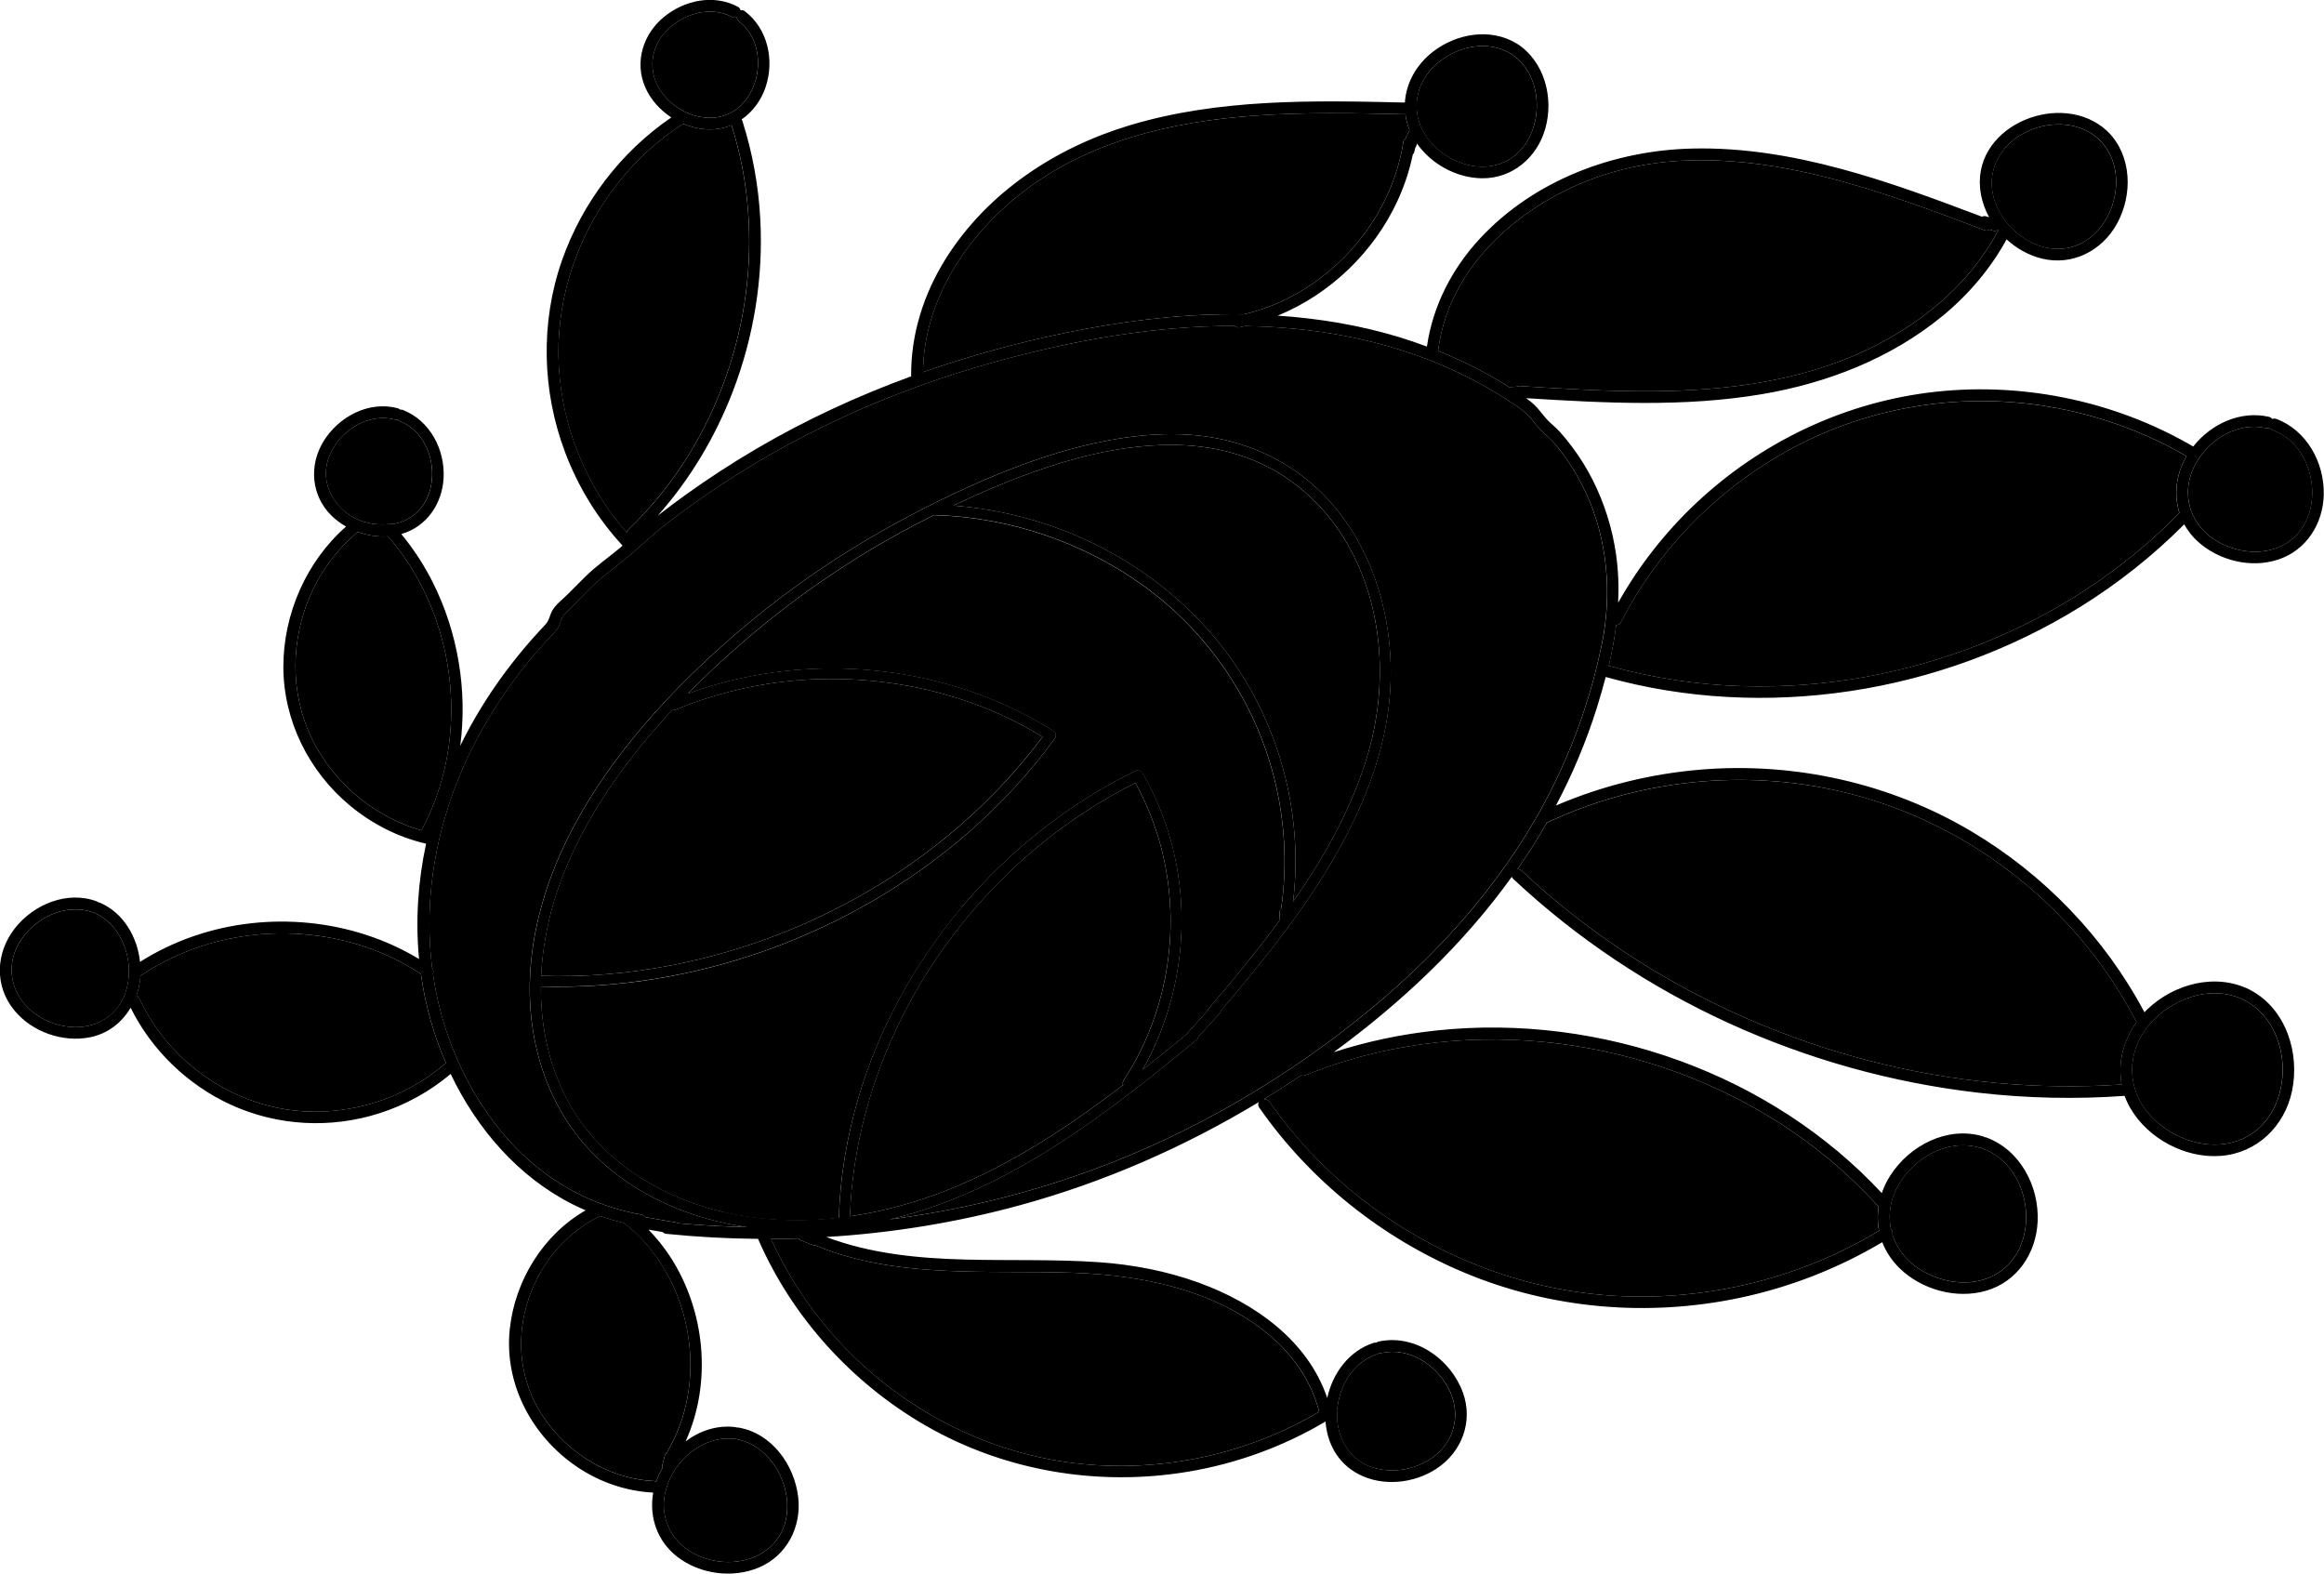<svg id="Calque_2" xmlns="http://www.w3.org/2000/svg" viewBox="0 0 594.76 402.69">
<g id="Calque_5"><g>
<path class="cls-1" d="M160.75,135.55c5.96-5.7,11.16-12.14,15.49-19.15,7.7-12.47,12.69-26.62,14.61-41.16,1.91-14.47,.77-29.3-3.65-43.22-1.79,.74-3.75,1.14-5.83,1.09-2.23-.05-4.46-.57-6.55-1.45-.03,.02-.05,.05-.09,.07-7.3,4.73-13.69,10.87-18.73,17.96-9.13,12.83-13.89,28.44-12.99,44.19,.89,15.53,7.06,30.68,17.32,42.37,.06-.24,.19-.48,.41-.69Z"/>
<path class="cls-1" d="M315.58,80.41c.91,0,1.83,0,2.74,.02,4.06-.96,7.98-2.4,11.7-4.31,15.19-7.84,26.47-22.8,29.12-39.77,.07-.44,.28-.73,.55-.9,.03-.07,.07-.14,.1-.21,.01-.04,.02-.08,.03-.12,.05-.2,.15-.38,.28-.53,.03-.06,.06-.13,.09-.19,0,0,0-.02,0-.02,.04-.16,.12-.3,.21-.43,.11-.23,.21-.45,.32-.68,0,0,0-.01,.01-.02-.54-1.32-.9-2.66-1.07-4-12.92-.31-25.87-.57-38.78,.36-21.1,1.52-42.56,6.54-59.5,19.83-14.14,11.09-24.95,27.4-25.17,45.79,11.93-4.19,24.17-7.53,36.56-10.08,14.14-2.91,28.36-4.73,42.81-4.74Z"/>
<path class="cls-1" d="M183.45,30.01c10.95-1.61,14.21-18,5.71-24.5-.39-.3-.58-.69-.62-1.09-.36,.14-.79,.14-1.22-.09-5.65-2.99-12.75-.74-16.93,3.73-3.93,4.2-4.59,10.17-1.44,15.02,3.01,4.63,8.95,7.74,14.5,6.93Z"/>
<path class="cls-1" d="M100.51,134.11c1.1-.19,2.18-.5,3.21-.98,10.02-4.68,8.66-21.34-1.31-25.31-.27-.11-.47-.27-.63-.46-.23,.06-.48,.07-.77,0-6.88-1.82-14.15,2.94-16.72,9.29-2.21,5.47-.15,11.2,4.54,14.7,5.44,4.06,11.46,2.52,11.68,2.77Z"/>
<path class="cls-1" d="M99.31,137.25c-2.61,.18-5.27-.24-7.74-1.14-.02,.02-.03,.04-.05,.05-5.67,4.73-10.08,10.89-12.76,17.77-4.74,12.14-4.22,25.88,2.23,37.3,5.79,10.26,15.59,18.07,26.91,21.27,.03-.1,.07-.2,.12-.3,2.86-5.37,4.9-11.14,6.11-17.1,4.11-20.17-1.25-42.27-14.81-57.84Z"/>
<path class="cls-1" d="M170.46,381.02c-1.91,6.64,.95,13.18,6.98,16.45,5.35,2.9,12.46,3.11,17.71-.14,11.75-7.28,5.78-26.97-6.94-29.13,0,0-.02,0-.02,0-8.12-1-15.54,5.23-17.73,12.82Z"/>
<path class="cls-1" d="M350.87,375.37c5.49,1.93,12.09,.65,16.57-3.04,5.19-4.27,6.36-11.2,3.23-17.1-3.18-6-10.06-10.52-17-9.03-.26,.06-.49,.04-.71,0-.16,.15-.35,.28-.61,.36-5.98,1.94-9.59,7.99-10.12,14.04,.12,.37,.12,.77-.06,1.13,0,.03,0,.07,0,.1-.1,5.87,2.96,11.53,8.69,13.54Z"/>
<path class="cls-1" d="M159.66,312.94c-2.06-.49-4.09-1.09-6.09-1.79-.06,.04-.12,.08-.19,.12-6.23,3.07-11.35,7.99-14.87,13.97-6.26,10.64-7.07,23.93-.98,34.83,5.97,10.69,17.42,18.3,29.74,18.89,.26,.01,.48,.08,.67,.18,.19-.56,.4-1.12,.64-1.67,.29-.65,.62-1.29,.98-1.91-.07-.27-.1-.54-.03-.81,.2-.75,.39-1.5,.59-2.26,.1-.37,.35-.66,.66-.87,.03-.15,.08-.3,.17-.46,2.38-4.11,4.02-8.58,4.92-13.24,3.16-16.34-2.9-34.7-16.2-45Z"/>
<path class="cls-1" d="M24.19,233.62s-.02-.01-.04-.02c-.02,0-.05-.01-.07-.02-7.32-2.77-15.61,1.4-19.32,7.96-3.3,5.82-1.92,12.59,3.06,16.94,4.45,3.89,11.26,5.58,16.87,3.39,11.86-4.64,10.41-23.45-.49-28.24Z"/>
<path class="cls-1" d="M381.54,42.5c13.23-1.99,15.81-22.02,5.07-28.79,0,0,0,0-.02-.01,0,0-.01,0-.02,0-6.33-3.79-14.62-1.62-19.66,3.37-4.78,4.73-5.87,11.69-2.19,17.43,3.46,5.4,10.38,8.98,16.81,8.02Z"/>
<path class="cls-1" d="M525.89,63.67c13.58,.75,20.66-18.36,11.61-27.67-.07-.07-.13-.15-.18-.22-.08-.05-.15-.1-.23-.17-5.23-4.85-13.43-4.71-19.43-1.39-5.91,3.27-9.31,9.65-7.45,16.35,1.89,6.83,8.47,12.71,15.67,13.11Z"/>
<path class="cls-1" d="M484.31,315.91c1.02,3.23,3.1,6.15,6.08,8.27,5.46,3.89,13.25,5.38,19.45,2.39,12.91-6.22,10.83-27.7-2.2-32.56-.18-.07-.33-.16-.46-.27-.16,0-.33,0-.52-.06-8.82-2.58-18.23,3.35-21.75,11.43-1.34,3.09-1.62,6.32-.99,9.34,.34,.39,.51,.94,.38,1.45Z"/>
<path class="cls-1" d="M386.29,99.1c.14-.04,.28-.07,.43-.08,.46-.02,.92-.05,1.38-.07,.21-.12,.47-.19,.78-.17,11.43,.72,22.87,1.42,34.32,1.33,18.37-.15,37.06-2.45,53.87-10.26,14.22-6.61,26.9-16.88,34.3-30.88-.03-.04-.06-.07-.09-.11,0,0-.02,.01-.02,.02-.33,.19-.79,.26-1.16,.15-.32-.1-.65-.19-.97-.29-.31,.25-.74,.35-1.26,.16-13.35-5.06-26.77-10.1-40.64-13.58-12.19-3.06-24.74-4.87-37.33-4.17-9.73,.54-19.32,2.89-28.15,7.05-16.64,7.84-31.26,22.41-33.68,41.33-.01,.09-.03,.17-.06,.24,3.51,1.41,6.95,2.99,10.3,4.73,2.72,1.42,5.38,2.95,7.97,4.59Z"/>
<path class="cls-1" d="M107.73,249.24c-4.41-2.9-9.17-5.25-14.18-6.93-19.05-6.42-40.91-3.9-57.62,7.41-.02,.28-.03,.57-.06,.85-.16,1.45-.5,2.87-.97,4.22,.29,.1,.54,.32,.72,.69,2.86,6.09,6.91,11.52,11.91,16.03,8.91,8.05,20.56,12.83,32.59,12.96,12.36,.14,24.68-4.3,33.98-12.45-3.08-7.11-5.2-14.61-6.28-22.1-.03-.22-.06-.45-.09-.67Z"/>
<path class="cls-1" d="M549.68,284.73c5.06,6.02,13.69,9.58,21.48,7.64,16.08-4,17.29-28.77,3.48-36.3-.06-.03-.1-.07-.15-.1-.06-.02-.11-.04-.17-.06-8.5-4.26-19.05-.26-24.72,6.81-5.24,6.54-5.36,15.54,.07,22.01Z"/>
<path class="cls-1" d="M401.13,117.79c-.99-1.44-2.05-2.83-3.18-4.17-1.04-1.23-2.2-2.2-3.36-3.3-1.17-1.12-2.08-2.46-3.15-3.67-1.12-1.26-2.45-2.19-3.84-3.12-3.05-2.05-6.19-3.95-9.43-5.69-12.47-6.72-26.15-10.89-40.14-12.91-6.44-.93-12.91-1.4-19.39-1.51-.46,.1-.92,.23-1.38,.32-.54,.11-.99-.06-1.31-.35-20.84-.02-41.69,3.77-61.73,9.32-26.6,7.38-51.94,18.87-74.6,34.67-2.89,2.02-5.74,4.1-8.55,6.25-2.87,2.2-5.49,4.57-8.19,6.96-2.7,2.39-5.55,4.6-8.37,6.84-3.22,2.56-6,5.73-8.91,8.64-.63,.63-1.4,1.21-1.79,2.03-.3,.64-.44,1.36-.74,2.01-.61,1.32-1.77,2.29-2.74,3.34-2.37,2.57-4.63,5.22-6.78,7.97-4.19,5.35-7.94,11.07-11.17,17.05-9.78,18.1-14.34,38.91-11.8,59.15,.39,.47,.41,1.07,.21,1.57,.8,5.51,2.12,10.97,4.02,16.32,3.94,11.06,10.16,21.43,18.63,29.61,7.59,7.32,16.88,12.5,27.08,14.93,.09,0,.17,.03,.25,.06,1.09,.25,2.19,.49,3.3,.68,.47,.08,.78,.32,.94,.63,2.7,.47,5.4,.95,8.11,1.42,.15,.03,.29,.09,.41,.17,5.89,.53,11.79,.87,17.7,.99-6.96-.99-13.77-2.84-20.2-5.69-8.26-3.66-15.75-8.9-21.57-15.61-6.45-7.43-10.58-16.54-12.53-26.03-4.16-20.18,1.55-40.96,11.9-58.82,10.5-18.13,25.54-33.93,41.74-47.58,17.14-14.44,36.41-26.21,56.99-35.54,10.53-4.78,21.47-8.92,32.83-11.38,10.23-2.21,21.15-3.18,31.43-1.12,8.59,1.73,16.63,5.47,23.22,10.98,6.95,5.81,12.1,13.24,15.52,21.43,4.1,9.85,5.8,20.57,5.26,31.21-.53,10.43-3.4,20.64-7.61,30.3-8.45,19.38-22,36.25-35.75,52.48-.03,.21-.11,.41-.25,.58-1.86,2.06-3.73,4.12-5.59,6.18-.05,.27-.2,.54-.48,.77-4.23,3.48-8.48,6.94-12.79,10.33-17.73,13.93-37.03,27.06-59.05,33.76-2.19,.67-4.41,1.25-6.66,1.78,17.61-2.27,34.96-6.46,51.67-12.57,25.95-9.49,50.23-23.71,71.52-41.3,19.07-15.76,35.61-34.75,46.64-57.02,5.72-11.54,9.99-24,12.52-36.64,2.55-12.75,1.39-26.43-4.08-38.29-1.36-2.94-2.96-5.77-4.79-8.44Z"/>
<path class="cls-1" d="M395.91,210.46c-1.09,1.92-2.21,3.82-3.38,5.68-1.34,2.13-2.74,4.22-4.18,6.28,.37-.03,.75,.09,1.1,.41,8.99,8.43,18.75,16,29.14,22.63,18.49,11.8,38.85,20.6,60.09,26.06,20.96,5.39,42.72,7.47,64.31,6-1.05-5.55,.42-11.28,3.8-15.95-5.48-10.57-12.59-20.23-21.04-28.62-15.81-15.7-36.02-26.72-57.89-31.12-23.94-4.82-49.44-1.85-71.57,8.52-.12,.06-.25,.09-.37,.12Z"/>
<path class="cls-1" d="M458.66,114.69c-18.65,10.02-34.15,25.63-43.81,44.49-.29,.57-.76,.78-1.24,.75-.43,3.51-1.09,6.99-1.91,10.46,.07,.01,.13,.02,.2,.04,11.15,3.11,22.65,4.83,34.22,5.16,20.57,.59,41.19-3.1,60.35-10.6,19.2-7.51,36.86-18.98,51.28-33.73,0,0,0,0,0,0-1.45-4.59-.89-9.73,1.64-14.21,.06-.1,.12-.2,.18-.3-11.01-6.41-23.16-10.71-35.73-12.76-22.22-3.63-45.34,.05-65.19,10.71Z"/>
<path class="cls-1" d="M208.65,318.64c-.22,.04-.46,.04-.64-.03-.96-.38-1.92-.77-2.89-1.15-.25-.07-.47-.2-.66-.39-.04-.05-.08-.1-.11-.15-2.34,.08-4.69,.11-7.03,.12,4.64,10.22,11,19.6,18.78,27.69,15.1,15.69,35.09,26.28,56.68,29.39,22.24,3.2,45.49-1.42,64.82-12.86-2.14-8.31-7.23-15.31-13.96-20.61-13.79-10.85-31.83-14.36-48.95-14.96-21.96-.76-44.93,1.63-65.76-6.9-.1-.04-.19-.09-.28-.15Z"/>
<path class="cls-1" d="M581.69,110.09c-.39-.14-.65-.39-.81-.68-.29,.16-.64,.22-1.04,.13-8.1-1.82-16.43,4.15-19.06,11.68-2.28,6.54,.27,13.25,6.05,16.93,5.05,3.22,12,4.2,17.45,1.36,11.42-5.96,9.14-25.13-2.58-29.43Z"/>
<path class="cls-1" d="M171.33,247.1c19.12-3.62,37.57-10.81,54.03-20.95,16.11-9.92,30.3-22.67,41.44-37.6-5.73-3.52-11.83-6.44-18.23-8.72-12.07-4.3-25.01-6.33-37.95-6.08-12.92,.26-25.83,2.9-37.74,7.87-.32,.13-.61,.15-.88,.09-11.05,11.88-20.68,25.07-26.93,39.8-3.78,8.92-6.14,18.57-6.58,28.21,.04,0,.08,0,.12,0,10.95,.33,21.93-.57,32.72-2.62Z"/>
<path class="cls-1" d="M246.11,232.16c12.13-14.39,27.25-26.45,44.45-34.87,.73-.36,1.51,.03,1.87,.64,3.08,5.31,5.44,10.96,7.1,16.84,5.52,19.49,2.99,41.05-7.12,59,3.84-3.03,7.63-6.12,11.4-9.22,.04-.12,.1-.23,.19-.33,1.7-1.88,3.4-3.76,5.11-5.64,.04-.18,.13-.37,.29-.55,3.65-4.3,7.27-8.62,10.78-13.01,2.45-3.06,4.86-6.17,7.2-9.33,0-.05,0-.1,0-.15,.05-.78,.09-1.56,.14-2.34,.02-.28,.17-.54,.36-.76,1.61-11.25,.93-22.67-1.88-33.63-4.93-19.26-16.51-36.58-32.92-48.58-15.43-11.29-34.48-17.86-54.04-18.4-.02,0-.03,0-.05,0-1.79,.9-3.57,1.81-5.33,2.74-19.34,10.2-37.07,23.09-52.68,38.07-1.67,1.6-3.32,3.24-4.95,4.89,5.59-2.04,11.36-3.62,17.23-4.69,13.15-2.4,26.78-2.36,39.85,.08,13.03,2.43,25.49,7.18,36.52,14.18,.64,.41,.74,1.29,.32,1.88-6.42,8.81-13.91,16.91-22.21,24.14-14.8,12.89-32.23,23.05-50.9,29.8-18.67,6.75-38.57,10.11-58.42,9.53-.07,9.32,1.7,18.57,5.77,27.1,7.63,15.96,23.21,26.46,40.8,30.59,9.76,2.29,19.78,2.65,29.68,1.51,.32-10.34,2.04-20.63,4.98-30.62,5.22-17.72,14.35-34.45,26.46-48.82Z"/>
<path class="cls-1" d="M333,275.16c-3.15,2.12-6.34,4.17-9.58,6.15,.53-.07,1.09,.1,1.47,.65,7.14,10.23,15.98,19.29,26,26.71,18.14,13.45,39.98,21.66,62.56,22.93,23.51,1.32,47.27-4.5,67.43-16.66-.06-.31-.13-.62-.17-.94-.24-1.75-.21-3.51,.06-5.23-.09-.06-.17-.14-.25-.23-7.82-8.62-16.85-16.08-26.75-22.21-17.68-10.94-37.95-17.69-58.63-19.7-20.71-2.01-41.82,.69-61.14,8.52-.39,.16-.73,.14-1.01,0Z"/>
<path class="cls-1" d="M350.24,192.35c5.46-19.14,3.43-41.31-8.39-57.75-4.77-6.64-11.17-12.2-18.73-15.79-8.16-3.87-17.14-5.27-26.25-4.91-11.23,.44-22.3,3.24-32.82,7.03-6.83,2.46-13.53,5.32-20.08,8.45,9.71,.73,19.27,2.9,28.27,6.38,18.96,7.33,35.16,20.3,45.67,37.08,10.76,17.18,15.43,37.85,13.02,57.92,8.32-11.89,15.37-24.58,19.32-38.4Z"/>
<path class="cls-1" d="M287.42,277.65c-.14-.36-.14-.78,.14-1.2,3.34-5.11,5.99-10.59,7.95-16.3,6.74-19.66,5.07-41.71-4.96-59.81-9.05,4.54-17.51,10.11-25.23,16.54-14.28,11.9-26,26.65-34.25,42.94-8.15,16.09-12.92,33.64-13.57,51.42,11.1-1.6,21.98-5.06,32.07-9.78,13.62-6.37,26.02-14.75,37.85-23.81Z"/>
<path d="M582.49,107.2c-.39-.14-.72-.11-1,.01-.17-.26-.45-.47-.85-.56-7.36-1.65-14.8,1.85-19.35,7.61-20.36-11.91-44.7-16.8-68.09-13.75-22.13,2.89-42.85,12.94-59.09,28.2-7.9,7.43-14.68,16.06-19.99,25.52,.2-4.11,.05-8.26-.55-12.45-.95-6.58-2.96-13-5.96-18.94-1.5-2.97-3.26-5.81-5.26-8.47-.97-1.3-1.99-2.56-3.06-3.77-1.18-1.34-2.63-2.34-3.79-3.71-.95-1.12-1.8-2.33-2.87-3.34-.64-.61-1.35-1.15-2.08-1.66,20.11,1.25,40.43,2.35,60.4-1.03,16.72-2.83,33.02-9.18,46.2-20.02,6.62-5.44,12.26-12.07,16.38-19.59,2.54,2.32,5.6,4.06,8.9,4.89,7.9,1.99,15.6-1.97,19.41-9,3.96-7.31,3.78-17.1-2.22-23.27-.07-.07-.14-.13-.22-.18-.06-.07-.11-.14-.19-.21-11.35-10.53-33.93-1.76-32.47,14.6,.24,2.64,1.06,5.19,2.32,7.51-.27-.08-.53-.16-.8-.24-.33-.1-.73-.05-1.05,.1-23.7-8.98-48.34-18.01-74.05-17.44-20.12,.45-40.53,8.08-54.41,23.03-7.16,7.72-12.05,17.2-13.57,27.64-2.29-.85-4.6-1.64-6.93-2.36-10.15-3.1-20.67-4.84-31.25-5.55,13.37-5.47,24.57-16.22,30.63-29.33,1.76-3.81,3.09-7.79,3.94-11.9,.17-.18,.31-.38,.37-.63l.29-1.17c.12-.15,.22-.33,.27-.52,.04-.16,.09-.33,.13-.49,3.71,5.31,10.17,8.81,16.61,8.89,7.81,.1,14.12-5.3,16.22-12.66,2.26-7.91-.16-17.32-7.35-21.86,0,0-.01,0-.02,0,0,0,0,0-.02-.01-6.73-4.03-15.34-2.49-21.35,2.15-4.21,3.25-6.87,7.99-7.18,13-23.49-.56-47.58-1.02-70.32,5.79-18.97,5.68-36.51,17.17-47.17,34.15-5.61,8.94-8.92,19.25-8.87,29.84,0,.1,.01,.19,.03,.27-13.72,5.01-27.02,11.15-39.65,18.56-6.15,3.61-12.13,7.5-17.93,11.65-2.47,1.77-4.89,3.6-7.3,5.46,8.25-9.28,14.7-20.09,19.18-31.69,5.41-14.03,7.89-29.27,7.06-44.3-.46-8.48-1.98-16.91-4.57-25-.05-.16-.12-.29-.2-.41,2.81-1.93,4.96-4.82,6.12-8.22,2.34-6.86,.6-14.96-5.27-19.45-.39-.3-.78-.35-1.12-.24-.07-.36-.29-.71-.73-.94-6.14-3.24-13.54-1.69-18.79,2.55-5.43,4.4-7.72,11.65-4.84,18.16,1.38,3.11,3.76,5.75,6.64,7.63-12.95,8.83-22.82,21.83-28,36.63-5.54,15.84-5.11,33.39,.82,49.07,3.33,8.82,8.3,16.95,14.7,23.87-.29,.25-.57,.5-.86,.75-2.88,2.4-6.03,4.55-8.68,7.2l-4.5,4.5c-1.28,1.28-3.02,2.57-3.93,4.15-.67,1.15-.76,2.47-1.68,3.48-1.26,1.38-2.55,2.73-3.78,4.14-2.27,2.6-4.44,5.28-6.51,8.05-4.45,5.95-8.35,12.31-11.6,18.95,1.87-14.26-.6-29.12-7.12-42-2.2-4.35-4.88-8.44-7.97-12.19,0,0,0,0,.01,0,6.51-1.85,10.48-7.78,10.82-14.37,.37-7.25-3.48-14.62-10.37-17.36-.27-.11-.51-.13-.73-.09-.17-.16-.38-.3-.66-.37-7.42-1.96-15.12,2.17-19,8.51-3.76,6.15-3.11,13.92,2.1,19.01,1.1,1.07,2.35,2,3.7,2.76-10.17,8.92-16.05,22.38-16.05,35.88,0,13.73,6.52,26.79,17.04,35.52,5.66,4.69,12.32,8.11,19.49,9.75-2.07,9.64-2.75,19.56-1.8,29.52-17.08-10.34-38.85-12.35-57.69-5.86-4.81,1.66-9.43,3.86-13.72,6.59-.67-6.34-4.21-12.5-10.17-15.11-.14-.06-.29-.1-.43-.12-.12-.09-.25-.17-.4-.23-7.6-2.88-16.24,.73-21.06,6.9-4.9,6.28-5.24,14.71-.12,20.95,4.52,5.51,12.35,8.29,19.33,6.91,4.63-.92,8.23-3.78,10.44-7.58,5.39,10.9,14.67,19.82,25.72,24.86,11.92,5.44,25.53,6.14,38,2.14,6.66-2.13,12.85-5.55,18.19-10.05,6.73,14.11,17.33,26.37,31.28,33.39,1.07,.54,2.16,1.03,3.26,1.51-10.86,6.23-18.08,17.95-19.41,30.35-1.45,13.53,5.13,26.48,15.97,34.42,6.03,4.42,13.26,7.09,20.73,7.46-1.09,6.17,.98,12.46,6.26,16.5,5.77,4.41,14.1,5.5,20.79,2.67,7.13-3.01,10.93-10.36,10.07-17.94-.95-8.28-6.74-16.43-15.33-17.88-.14-.02-.28-.02-.41-.01-.12-.04-.24-.08-.38-.1-4.61-.58-9.07,.94-12.7,3.64,6.83-15.07,5.02-33.57-4.04-47.38-1.61-2.45-3.44-4.71-5.46-6.79,1.19,.2,2.38,.41,3.58,.61,.24,.25,.56,.43,.97,.47,7.8,.79,15.64,1.22,23.48,1.28,8.65,19.96,23.98,36.85,42.79,47.72,20.27,11.72,44.18,15.71,67.23,11.87,12.4-2.07,24.41-6.42,35.21-12.85,.41,5.46,3.05,10.61,8.37,13.43,6.21,3.29,14.21,2.46,20.01-1.34,6.51-4.27,9.48-12.1,6.77-19.53-3.13-8.59-12.28-15.02-21.54-13.03-.26,.06-.46,.16-.62,.29-.21-.03-.44-.02-.69,.06-6.33,2.05-10.5,7.81-11.86,14.11-4.96-14.71-18.6-24.34-32.89-29.52-8.22-2.98-16.89-4.64-25.61-5.24-11.44-.79-22.91-.37-34.36-.68-12-.32-24.06-1.5-35.35-5.76,16.69-1.01,33.28-3.69,49.44-8.1,21.63-5.9,42.18-14.91,61.3-26.45-.26,.4-.3,.91,.07,1.44,13.05,18.7,31.42,33.39,52.43,42.2,22.26,9.34,47.06,11.45,70.65,6.45,12.79-2.71,25.12-7.53,36.36-14.21,.97,2.48,2.48,4.74,4.4,6.62,5.66,5.53,14.54,8.02,22.2,5.79,7.99-2.33,12.82-9.65,13.17-17.77,.38-8.96-4.45-18.21-13.09-21.43-.18-.07-.35-.09-.51-.09-.13-.1-.29-.18-.47-.23-9.1-2.66-18.73,2.36-23.65,10.06-.9,1.4-1.63,2.91-2.17,4.48-14.15-15.22-32.05-26.67-51.54-33.8-19.82-7.25-41.37-10.05-62.37-7.82-8.96,.95-17.8,2.79-26.36,5.57,17.28-12.64,33.08-27.48,45.58-44.88,.07,.19,.2,.37,.37,.53,16.23,15.22,34.98,27.7,55.22,36.94,20.2,9.22,41.78,15.25,63.84,17.78,12.41,1.42,24.94,1.7,37.4,.8,.4,1.09,.9,2.16,1.51,3.21,4.58,7.8,14.06,12.84,23.1,12.15,9.3-.71,16.35-7.61,18.24-16.6,2.02-9.64-1.47-20.84-10.47-25.74-.06-.03-.11-.05-.16-.07-.05-.03-.09-.07-.15-.1-8.78-4.4-19.4-1.54-26.28,5.03-.25,.23-.47,.48-.71,.73-10.15-19.11-25.69-35.26-44.3-46.3-20.76-12.32-45.14-17.77-69.19-15.8-12.79,1.05-25.34,4.15-37.12,9.2,4.25-8.04,7.79-16.45,10.5-25.12,.81-2.59,1.56-5.18,2.24-7.79,.04,.01,.07,.03,.12,.05,20.28,5.66,41.67,6.69,62.47,3.57,20.77-3.12,40.95-10.46,58.81-21.52,9.66-5.99,18.64-13.09,26.65-21.15,.88,1.6,2.03,3.09,3.47,4.4,5.39,4.88,13.6,6.93,20.57,4.62,7.23-2.39,11.51-9.17,11.67-16.64,.17-8.19-4.37-16.51-12.27-19.41ZM366.92,17.06c5.04-4.98,13.33-7.16,19.66-3.37,0,0,.01,0,.02,0,0,0,0,0,.02,.01,10.74,6.77,8.16,26.8-5.07,28.79-6.43,.97-13.36-2.62-16.81-8.02-3.67-5.74-2.58-12.7,2.19-17.43ZM24.69,261.86c-5.61,2.19-12.41,.51-16.87-3.39-4.97-4.35-6.36-11.11-3.06-16.94,3.72-6.56,12-10.73,19.32-7.96,.03,0,.05,.01,.07,.02,.01,0,.02,.01,.04,.02,10.9,4.79,12.35,23.6,.49,28.24Zm317.5,99.86c.17-.36,.18-.76,.06-1.13,.53-6.06,4.15-12.11,10.12-14.04,.25-.08,.45-.21,.61-.36,.21,.05,.45,.06,.71,0,6.94-1.49,13.82,3.03,17,9.03,3.13,5.9,1.95,12.83-3.23,17.1-4.49,3.69-11.08,4.97-16.57,3.04-5.73-2.02-8.79-7.67-8.69-13.54,0-.03,0-.07,0-.1Zm142.73-56.6c3.52-8.08,12.93-14.01,21.75-11.43,.19,.05,.36,.07,.52,.06,.13,.11,.28,.2,.46,.27,13.03,4.86,15.11,26.34,2.2,32.56-6.21,2.99-14,1.5-19.45-2.39-2.98-2.12-5.06-5.04-6.08-8.27,.13-.51-.04-1.06-.38-1.45-.63-3.02-.35-6.26,.99-9.34Zm32.76-270.91c5.99-3.32,14.2-3.46,19.43,1.39,.07,.07,.15,.12,.23,.17,.05,.08,.11,.15,.18,.22,9.04,9.3,1.96,28.42-11.61,27.67-7.2-.4-13.78-6.27-15.67-13.11-1.85-6.7,1.54-13.08,7.45-16.35Zm-149.6,55.32c2.42-18.92,17.04-33.5,33.68-41.33,8.83-4.16,18.42-6.51,28.15-7.05,12.59-.7,25.14,1.11,37.33,4.17,13.87,3.49,27.29,8.52,40.64,13.58,.52,.2,.94,.09,1.26-.16,.32,.1,.65,.19,.97,.29,.37,.11,.83,.04,1.16-.15,0,0,.02-.01,.02-.02,.03,.04,.06,.07,.09,.11-7.4,14-20.08,24.28-34.3,30.88-16.81,7.81-35.51,10.1-53.87,10.26-11.45,.09-22.9-.61-34.32-1.33-.31-.02-.57,.05-.78,.17-.46,.02-.92,.05-1.38,.07-.15,0-.29,.04-.43,.08-2.6-1.64-5.25-3.17-7.97-4.59-3.35-1.75-6.79-3.32-10.3-4.73,.02-.08,.04-.16,.06-.24Zm-106.69-40.09c16.94-13.29,38.4-18.31,59.5-19.83,12.9-.93,25.85-.67,38.78-.36,.17,1.34,.53,2.67,1.07,4,0,0-.01,.01-.01,.02-.11,.23-.21,.45-.32,.68-.09,.13-.16,.27-.21,.43,0,0,0,.02,0,.02-.03,.06-.06,.13-.09,.19-.13,.15-.23,.33-.28,.53-.01,.04-.02,.08-.03,.12-.03,.07-.07,.14-.1,.21-.27,.17-.48,.46-.55,.9-2.65,16.96-13.92,31.92-29.12,39.77-3.71,1.92-7.64,3.35-11.7,4.31-.91-.01-1.83-.02-2.74-.02-14.45,.01-28.67,1.83-42.81,4.74-12.39,2.55-24.63,5.89-36.56,10.08,.22-18.39,11.03-34.7,25.17-45.79Zm-92.43-26.36c-3.15-4.85-2.49-10.82,1.44-15.02,4.18-4.48,11.28-6.72,16.93-3.73,.44,.23,.86,.23,1.22,.09,.04,.4,.23,.79,.62,1.09,8.5,6.5,5.24,22.89-5.71,24.5-5.55,.82-11.5-2.3-14.5-6.93Zm-25.93,70.8c-.9-15.76,3.85-31.36,12.99-44.19,5.05-7.09,11.43-13.23,18.73-17.96,.03-.02,.06-.05,.09-.07,2.08,.89,4.31,1.4,6.55,1.45,2.08,.05,4.04-.35,5.83-1.09,4.42,13.92,5.56,28.75,3.65,43.22-1.92,14.53-6.91,28.68-14.61,41.16-4.33,7.02-9.52,13.46-15.49,19.15-.23,.22-.35,.45-.41,.69-10.26-11.68-16.43-26.84-17.32-42.37Zm-58.73,22.77c2.57-6.35,9.84-11.11,16.72-9.29,.28,.07,.54,.07,.77,0,.16,.19,.36,.35,.63,.46,9.97,3.97,11.34,20.63,1.31,25.31-1.03,.48-2.1,.8-3.21,.98-.23-.25-6.25,1.3-11.68-2.77-4.68-3.5-6.75-9.23-4.54-14.7Zm23.72,95.55c-.05,.1-.09,.2-.12,.3-11.32-3.2-21.11-11.01-26.91-21.27-6.45-11.42-6.97-25.15-2.23-37.3,2.69-6.88,7.09-13.03,12.76-17.77,.02-.02,.03-.04,.05-.05,2.47,.91,5.13,1.32,7.74,1.14,13.56,15.57,18.93,37.67,14.81,57.84-1.22,5.96-3.25,11.73-6.11,17.1Zm-27.89,72.27c-12.03-.13-23.69-4.92-32.59-12.96-4.99-4.51-9.04-9.94-11.91-16.03-.17-.37-.43-.59-.72-.69,.47-1.35,.81-2.76,.97-4.22,.03-.28,.04-.56,.06-.85,16.71-11.3,38.57-13.83,57.62-7.41,5.01,1.69,9.77,4.03,14.18,6.93,.03,.22,.06,.45,.09,.67,1.08,7.49,3.2,14.99,6.28,22.1-9.3,8.15-21.63,12.59-33.98,12.45Zm108.07,83.73s.02,0,.02,0c12.71,2.16,18.69,21.84,6.94,29.13-5.25,3.25-12.35,3.05-17.71,.14-6.03-3.27-8.89-9.82-6.98-16.45,2.18-7.59,9.6-13.82,17.73-12.82Zm-12.32-10.26c-.9,4.66-2.53,9.13-4.92,13.24-.09,.15-.14,.31-.17,.46-.31,.21-.56,.5-.66,.87-.2,.75-.39,1.5-.59,2.26-.07,.26-.04,.54,.03,.81-.36,.62-.69,1.26-.98,1.91-.24,.55-.45,1.11-.64,1.67-.19-.1-.41-.17-.67-.18-12.32-.6-23.76-8.2-29.74-18.89-6.09-10.9-5.28-24.19,.98-34.83,3.52-5.98,8.63-10.9,14.87-13.97,.07-.04,.13-.08,.19-.12,2,.7,4.03,1.3,6.09,1.79,13.3,10.3,19.36,28.66,16.2,45Zm98.83-32.25c17.12,.6,35.16,4.11,48.95,14.96,6.73,5.3,11.83,12.3,13.96,20.61-19.33,11.44-42.58,16.06-64.82,12.86-21.59-3.11-41.58-13.69-56.68-29.39-7.78-8.09-14.15-17.47-18.78-27.69,2.34-.01,4.69-.04,7.03-.12,.04,.05,.08,.1,.11,.15,.19,.19,.41,.31,.66,.39,.96,.38,1.92,.77,2.89,1.15,.18,.07,.41,.07,.64,.03,.08,.05,.18,.11,.28,.15,20.83,8.53,43.8,6.14,65.76,6.9Zm-89.7-15.59c-17.59-4.12-33.17-14.62-40.8-30.59-4.08-8.53-5.85-17.78-5.77-27.1,19.85,.59,39.75-2.78,58.42-9.53,18.67-6.75,36.1-16.91,50.9-29.8,8.3-7.23,15.79-15.33,22.21-24.14,.43-.59,.32-1.48-.32-1.88-11.03-7-23.49-11.75-36.52-14.18-13.07-2.43-26.7-2.48-39.85-.08-5.86,1.07-11.64,2.65-17.23,4.69,1.63-1.66,3.28-3.29,4.95-4.89,15.6-14.98,33.34-27.87,52.68-38.07,1.76-.93,3.54-1.84,5.33-2.74,.02,0,.03,0,.05,0,19.56,.54,38.61,7.11,54.04,18.4,16.41,12.01,27.99,29.33,32.92,48.58,2.81,10.96,3.48,22.39,1.88,33.63-.2,.21-.35,.47-.36,.76-.05,.78-.09,1.56-.14,2.34,0,.05,0,.1,0,.15-2.34,3.16-4.75,6.27-7.2,9.33-3.52,4.39-7.14,8.72-10.78,13.01-.16,.18-.24,.37-.29,.55-1.7,1.88-3.4,3.76-5.11,5.64-.09,.1-.15,.21-.19,.33-3.76,3.1-7.56,6.18-11.4,9.22,10.12-17.94,12.64-39.51,7.12-59-1.66-5.87-4.02-11.53-7.1-16.84-.36-.62-1.14-1-1.87-.64-17.19,8.42-32.32,20.47-44.45,34.87-12.11,14.37-21.25,31.1-26.46,48.82-2.94,9.99-4.66,20.28-4.98,30.62-9.9,1.14-19.92,.78-29.68-1.51Zm-46.5-60.37c.44-9.64,2.8-19.29,6.58-28.21,6.24-14.73,15.88-27.92,26.93-39.8,.26,.06,.56,.04,.88-.09,11.91-4.97,24.82-7.62,37.74-7.87,12.94-.26,25.88,1.77,37.95,6.08,6.39,2.28,12.5,5.2,18.23,8.72-11.14,14.93-25.33,27.68-41.44,37.6-16.45,10.14-34.91,17.32-54.03,20.95-10.78,2.04-21.76,2.95-32.72,2.62-.04,0-.08,0-.12,0Zm179.41-76.9c-10.51-16.78-26.72-29.76-45.67-37.08-8.99-3.48-18.56-5.65-28.27-6.38,6.56-3.13,13.25-5.99,20.08-8.45,10.52-3.79,21.59-6.58,32.82-7.03,9.11-.36,18.09,1.04,26.25,4.91,7.57,3.59,13.97,9.16,18.73,15.79,11.81,16.44,13.85,38.61,8.39,57.75-3.95,13.82-11,26.51-19.32,38.4,2.41-20.07-2.26-40.73-13.02-57.92Zm-86.83,86.99c8.25-16.29,19.97-31.03,34.25-42.94,7.72-6.43,16.18-12,25.23-16.54,10.03,18.11,11.69,40.16,4.96,59.81-1.96,5.71-4.61,11.2-7.95,16.3-.27,.42-.28,.84-.14,1.2-11.83,9.06-24.22,17.44-37.85,23.81-10.1,4.72-20.98,8.18-32.07,9.78,.65-17.78,5.42-35.33,13.57-51.42Zm164.07,6.81c20.68,2.01,40.95,8.76,58.63,19.7,9.9,6.13,18.93,13.59,26.75,22.21,.08,.09,.17,.16,.25,.23-.27,1.72-.3,3.48-.06,5.23,.04,.32,.11,.63,.17,.94-20.17,12.16-43.92,17.98-67.43,16.66-22.59-1.27-44.42-9.48-62.56-22.93-10.02-7.43-18.86-16.49-26-26.71-.38-.55-.95-.72-1.47-.65,3.24-1.98,6.43-4.03,9.58-6.15,.28,.13,.62,.15,1.01,0,19.32-7.83,40.42-10.54,61.14-8.52Zm154.46-3.91c5.67-7.07,16.22-11.08,24.72-6.81,.06,.03,.11,.04,.17,.06,.05,.03,.09,.07,.15,.1,13.81,7.52,12.6,32.3-3.48,36.3-7.79,1.94-16.42-1.62-21.48-7.64-5.43-6.47-5.31-15.47-.07-22.01Zm-81.77-60.9c21.87,4.4,42.08,15.42,57.89,31.12,8.45,8.39,15.56,18.05,21.04,28.62-3.38,4.67-4.85,10.4-3.8,15.95-21.6,1.47-43.35-.61-64.31-6-21.24-5.46-41.6-14.26-60.09-26.06-10.39-6.63-20.15-14.2-29.14-22.63-.34-.32-.73-.44-1.1-.41,1.44-2.06,2.84-4.15,4.18-6.28,1.17-1.87,2.29-3.77,3.38-5.68,.12-.03,.24-.06,.37-.12,22.13-10.37,47.62-13.33,71.57-8.52Zm-57.84-37.31c-2.53,12.64-6.8,25.09-12.52,36.64-11.03,22.27-27.57,41.26-46.64,57.02-21.29,17.59-45.58,31.81-71.52,41.3-16.7,6.11-34.06,10.29-51.67,12.57,2.24-.53,4.47-1.12,6.66-1.78,22.02-6.7,41.32-19.82,59.05-33.76,4.31-3.39,8.56-6.85,12.79-10.33,.28-.23,.42-.5,.48-.77,1.86-2.06,3.73-4.12,5.59-6.18,.15-.16,.22-.36,.25-.58,13.75-16.23,27.3-33.11,35.75-52.48,4.21-9.65,7.08-19.87,7.61-30.3,.54-10.64-1.15-21.36-5.26-31.21-3.42-8.2-8.57-15.62-15.52-21.43-6.59-5.51-14.63-9.25-23.22-10.98-10.28-2.07-21.21-1.1-31.43,1.12-11.36,2.46-22.3,6.61-32.83,11.38-20.58,9.33-39.85,21.1-56.99,35.54-16.2,13.65-31.24,29.45-41.74,47.58-10.34,17.85-16.05,38.64-11.9,58.82,1.95,9.49,6.09,18.6,12.53,26.03,5.82,6.71,13.31,11.95,21.57,15.61,6.43,2.85,13.24,4.7,20.2,5.69-5.91-.12-11.82-.46-17.7-.99-.12-.08-.26-.14-.41-.17-2.7-.47-5.4-.95-8.11-1.42-.16-.31-.47-.55-.94-.63-1.11-.19-2.21-.42-3.3-.68-.08-.03-.17-.05-.25-.06-10.2-2.43-19.5-7.61-27.08-14.93-8.47-8.18-14.7-18.55-18.63-29.61-1.9-5.35-3.23-10.81-4.02-16.32,.2-.5,.17-1.1-.21-1.57-2.55-20.24,2.02-41.06,11.8-59.15,3.23-5.98,6.98-11.7,11.17-17.05,2.15-2.75,4.42-5.4,6.78-7.97,.97-1.05,2.13-2.03,2.74-3.34,.3-.65,.44-1.37,.74-2.01,.39-.82,1.16-1.4,1.79-2.03,2.9-2.9,5.69-6.08,8.91-8.64,2.82-2.24,5.67-4.45,8.37-6.84,2.7-2.39,5.32-4.76,8.19-6.96,2.8-2.15,5.65-4.23,8.55-6.25,22.66-15.81,48-27.3,74.6-34.67,20.04-5.56,40.88-9.35,61.73-9.32,.32,.29,.77,.46,1.31,.35,.47-.09,.92-.22,1.38-.32,6.47,.11,12.95,.58,19.39,1.51,13.99,2.02,27.67,6.19,40.14,12.91,3.23,1.74,6.38,3.64,9.43,5.69,1.39,.94,2.73,1.86,3.84,3.12,1.07,1.21,1.98,2.56,3.15,3.67,1.16,1.1,2.31,2.07,3.36,3.3,1.13,1.33,2.19,2.73,3.18,4.17,1.84,2.67,3.44,5.5,4.79,8.44,5.47,11.86,6.63,25.54,4.08,38.29Zm149.4-47.47c-2.52,4.48-3.09,9.62-1.64,14.21,0,0,0,0,0,0-14.42,14.75-32.08,26.22-51.28,33.73-19.16,7.49-39.78,11.19-60.35,10.6-11.57-.33-23.07-2.05-34.22-5.16-.07-.02-.14-.03-.2-.04,.82-3.47,1.47-6.95,1.91-10.46,.47,.03,.95-.18,1.24-.75,9.66-18.86,25.16-34.47,43.81-44.49,19.85-10.66,42.97-14.34,65.19-10.71,12.58,2.05,24.72,6.36,35.73,12.76-.06,.1-.13,.2-.18,.3Zm24.86,22.47c-5.44,2.84-12.4,1.86-17.45-1.36-5.78-3.68-8.33-10.39-6.05-16.93,2.63-7.53,10.97-13.5,19.06-11.68,.4,.09,.75,.02,1.04-.13,.16,.29,.43,.54,.81,.68,11.72,4.29,13.99,23.47,2.58,29.43Z"/>
</g>
</g>
</svg>
